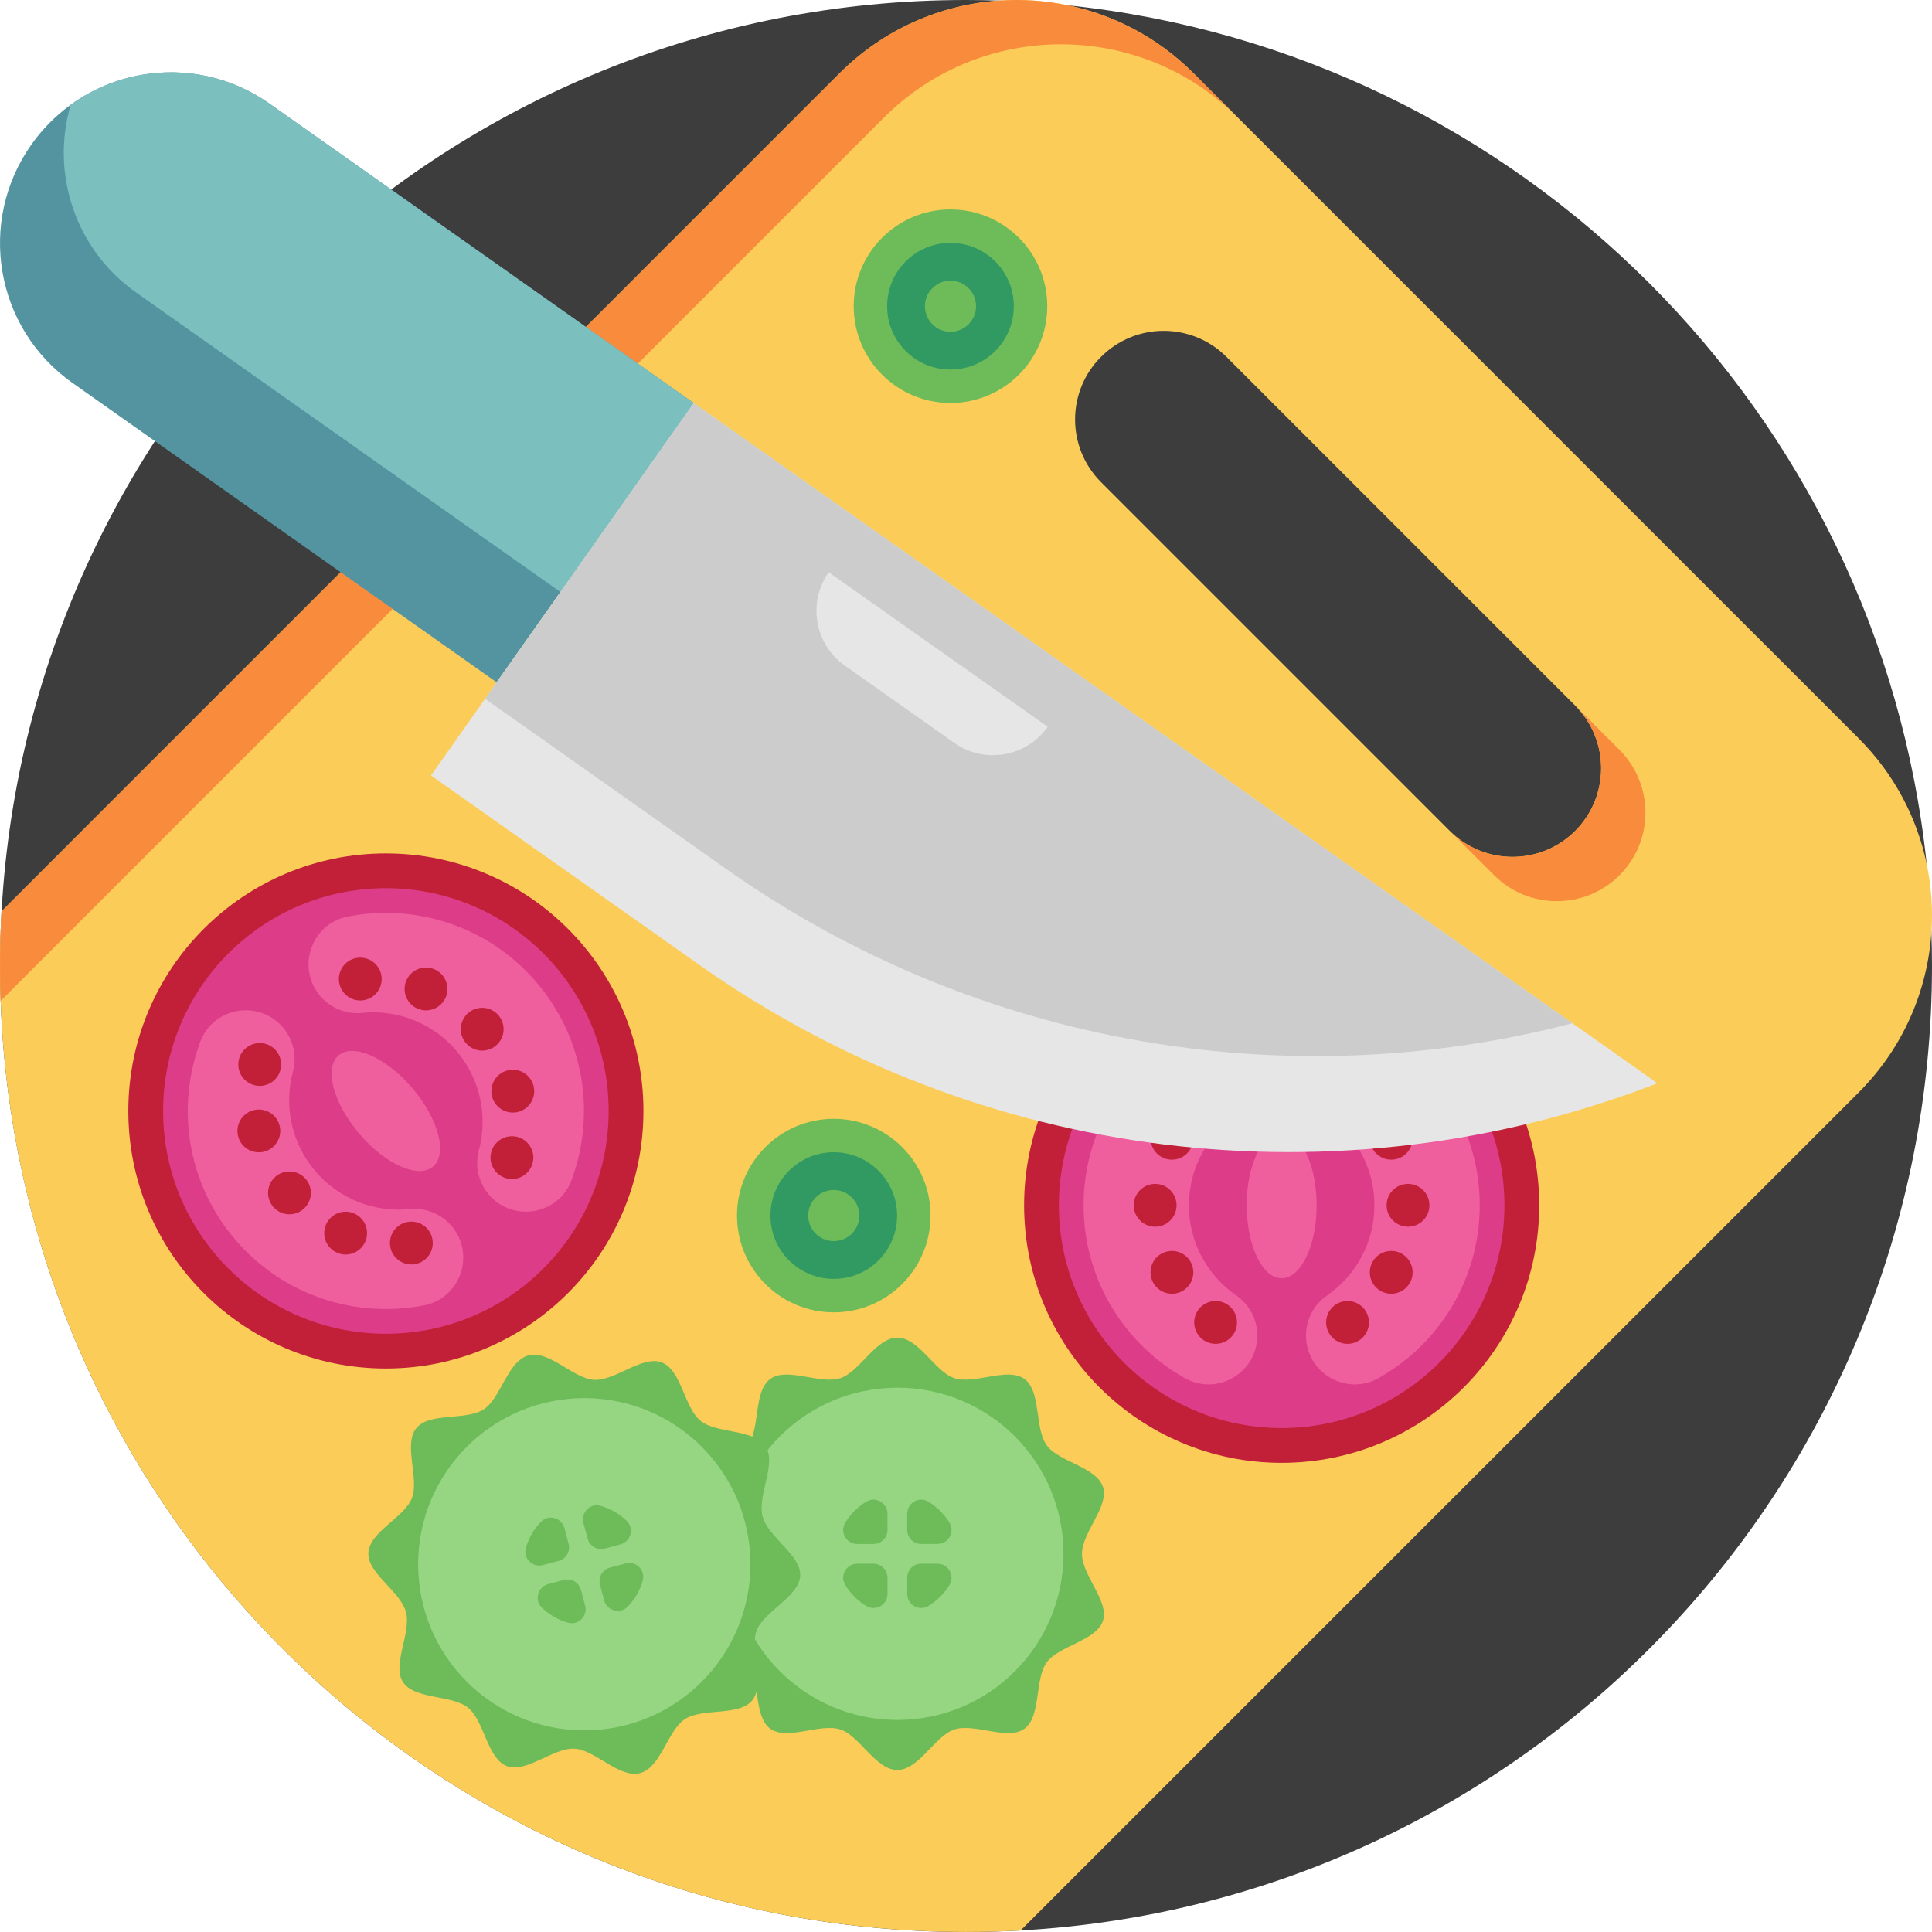 <svg height="512pt" viewBox="0 0 512 512" width="512pt" xmlns="http://www.w3.org/2000/svg"><path d="m512 256c0 136.523-106.871 248.086-241.516 255.59-4.797.27-9.625.406-14.484.406-138.289 0-250.961-109.648-255.828-246.75-.117-3.074-.168-6.156-.168-9.246 0-4.859.137-9.688.406-14.484 7.504-134.645 119.066-241.516 255.59-241.516 2.949 0 5.895.051 8.82.156h.02c6.125.199 12.184.629 18.184 1.254h.039c119.766 12.59 214.938 107.762 227.527 227.527.625 6.016 1.055 12.086 1.254 18.223.105 2.934.156 5.883.156 8.84zm0 0" fill="#3d3d3d"/><path d="m510.59 228.938c-2.551-12.184-8.559-23.793-18.023-33.262l-176.254-176.25c-9.457-9.457-21.066-15.465-33.25-18.016-5.996-1.254-12.129-1.672-18.223-1.254-15.422 1.055-30.562 7.48-42.359 19.277l-222.07 222.082c-.27 4.797-.406 9.625-.406 14.484 0 141.383 114.613 255.996 255.996 255.996 4.859 0 9.688-.137 14.484-.406l222.082-222.07c11.797-11.797 18.223-26.93 19.277-42.359.418-6.082 0-12.227-1.254-18.223zm-93.152-8.727c-4.578 4.578-10.594 6.875-16.613 6.875-6 0-12.016-2.289-16.605-6.875l-92.441-92.441c-9.164-9.164-9.164-24.043.012-33.207 4.586-4.586 10.594-6.887 16.602-6.887 6.012.012 12.027 2.301 16.605 6.875l92.441 92.441c9.164 9.164 9.176 24.043 0 33.219zm0 0" fill="#fbcd58"/><path d="m407.906 319.414c0 37.695-30.559 68.254-68.254 68.254-37.695 0-68.254-30.559-68.254-68.254 0-37.695 30.559-68.254 68.254-68.254 37.695 0 68.254 30.559 68.254 68.254zm0 0" fill="#c12038"/><path d="m398.688 319.414c0 32.605-26.43 59.035-59.035 59.035-32.602 0-59.035-26.43-59.035-59.035 0-32.602 26.434-59.035 59.035-59.035 32.605 0 59.035 26.434 59.035 59.035zm0 0" fill="#dd3d88"/><path d="m315.07 319.414c0 9.918 4.977 18.672 12.566 23.914 3.484 2.402 5.555 6.367 5.555 10.602 0 9.84-10.598 16.113-19.18 11.297-16.023-8.988-26.848-26.137-26.848-45.812 0-19.676 10.824-36.82 26.848-45.805 8.582-4.812 19.18 1.457 19.18 11.301v.004c0 4.234-2.074 8.199-5.559 10.605-7.59 5.234-12.562 13.984-12.562 23.895zm0 0" fill="#ef5f9e"/><path d="m364.234 319.414c0 9.918-4.977 18.672-12.566 23.914-3.484 2.402-5.555 6.367-5.555 10.602 0 9.84 10.598 16.113 19.184 11.297 16.02-8.988 26.848-26.137 26.848-45.812 0-19.676-10.828-36.82-26.852-45.805-8.582-4.812-19.18 1.457-19.18 11.301v.004c0 4.234 2.074 8.199 5.559 10.605 7.59 5.234 12.562 13.984 12.562 23.895zm0 0" fill="#ef5f9e"/><g fill="#c12038"><path d="m327.82 288.375c0 3.133-2.539 5.676-5.672 5.676-3.133 0-5.672-2.543-5.672-5.676s2.539-5.672 5.672-5.672c3.133 0 5.672 2.539 5.672 5.672zm0 0"/><path d="m316.246 301.652c0 3.133-2.539 5.672-5.672 5.672-3.133 0-5.672-2.539-5.672-5.672 0-3.133 2.539-5.676 5.672-5.676 3.133 0 5.672 2.543 5.672 5.676zm0 0"/><path d="m311.801 319.418c0 3.133-2.543 5.672-5.676 5.672s-5.672-2.539-5.672-5.672c0-3.133 2.539-5.676 5.672-5.676s5.676 2.543 5.676 5.676zm0 0"/><path d="m327.82 350.457c0 3.137-2.539 5.676-5.672 5.676-3.133 0-5.672-2.539-5.672-5.676 0-3.133 2.539-5.672 5.672-5.672 3.133 0 5.672 2.539 5.672 5.672zm0 0"/><path d="m316.246 337.184c0 3.133-2.539 5.672-5.672 5.672-3.133 0-5.672-2.539-5.672-5.672 0-3.137 2.539-5.676 5.672-5.676 3.133 0 5.672 2.539 5.672 5.676zm0 0"/><path d="m362.789 288.375c0 3.133-2.539 5.676-5.672 5.676-3.137 0-5.676-2.543-5.676-5.676s2.539-5.672 5.676-5.672c3.133 0 5.672 2.539 5.672 5.672zm0 0"/><path d="m374.363 301.652c0 3.133-2.539 5.672-5.672 5.672-3.137 0-5.676-2.539-5.676-5.672 0-3.133 2.539-5.676 5.676-5.676 3.133 0 5.672 2.543 5.672 5.676zm0 0"/><path d="m378.812 319.418c0 3.133-2.539 5.672-5.672 5.672-3.137 0-5.676-2.539-5.676-5.672 0-3.133 2.539-5.676 5.676-5.676 3.133 0 5.672 2.543 5.672 5.676zm0 0"/><path d="m362.789 350.457c0 3.137-2.539 5.676-5.672 5.676-3.137 0-5.676-2.539-5.676-5.676 0-3.133 2.539-5.672 5.676-5.672 3.133 0 5.672 2.539 5.672 5.672zm0 0"/><path d="m374.363 337.184c0 3.133-2.539 5.672-5.672 5.672-3.137 0-5.676-2.539-5.676-5.672 0-3.137 2.539-5.676 5.676-5.676 3.133 0 5.672 2.539 5.672 5.676zm0 0"/></g><path d="m348.922 319.414c0-10.672-4.148-19.328-9.27-19.328-5.117 0-9.266 8.656-9.266 19.328 0 10.676 4.148 19.328 9.266 19.328 5.121 0 9.27-8.652 9.27-19.328zm0 0" fill="#ef5f9e"/><path d="m412.574 238.824c6.012 0 12.027-2.289 16.609-6.871 9.176-9.176 9.168-24.047 0-33.219l-11.746-11.742c9.168 9.168 9.176 24.043 0 33.219-4.582 4.578-10.594 6.871-16.609 6.871-6.008.008-12.023-2.285-16.609-6.871l11.742 11.742c4.59 4.59 10.605 6.879 16.613 6.871zm0 0" fill="#f98c3c"/><path d="m328.059 31.168c-25.902-25.902-67.918-25.902-93.832.012l-234.055 234.066c-.117-3.074-.168-6.156-.168-9.246 0-4.859.137-9.688.406-14.484l222.07-222.082c11.789-11.785 26.918-18.211 42.34-19.277h.02c6.074-.418 12.195 0 18.184 1.254h.039c12.184 2.551 23.793 8.559 33.25 18.016zm0 0" fill="#f98c3c"/><path d="m183.859 106.828-52.23 74-112.449-79.367c-20.441-14.43-25.312-42.672-10.883-63.117 2.953-4.184 6.5-7.723 10.43-10.57 5.648-4.102 12.129-6.785 18.871-7.949 11.418-1.969 23.594.422 33.812 7.637zm0 0" fill="#5494a1"/><path d="m183.859 106.828-35.332 50.062-112.449-79.367c-16.258-11.477-22.656-31.691-17.352-49.75 5.648-4.102 12.129-6.785 18.871-7.949 11.418-1.969 23.594.422 33.816 7.637zm0 0" fill="#7cbfbf"/><path d="m439.242 287.082c-42.266 16.344-87.195 21.578-130.84 16.199-43.633-5.375-85.961-21.391-122.973-47.512l-71.215-50.266 69.645-98.676zm0 0" fill="#e6e6e6"/><path d="m416.703 271.176c-33.301 8.656-67.645 10.805-101.219 6.66-43.625-5.387-85.961-21.387-122.973-47.512l-63.957-45.141 55.305-78.355zm0 0" fill="#ccc"/><path d="m252.91 196.875-29.02-20.48c-8.012-5.656-9.922-16.738-4.266-24.754l58.039 40.969c-5.656 8.012-16.738 9.922-24.754 4.266zm0 0" fill="#e6e6e6"/><path d="m286.734 411.781c0-5.73 7.246-12.535 5.57-17.707-1.742-5.355-11.664-6.59-14.91-11.051-3.277-4.504-1.406-14.309-5.91-17.59-4.461-3.242-13.195 1.543-18.551-.195-5.168-1.68-9.395-10.742-15.125-10.742-5.73 0-9.953 9.062-15.125 10.742-5.355 1.738-14.09-3.047-18.551.195-4.504 3.281-2.633 13.086-5.91 17.59-3.246 4.461-13.168 5.695-14.91 11.051-1.676 5.172 5.57 11.977 5.57 17.707s-7.246 12.535-5.57 17.707c1.742 5.355 11.664 6.59 14.91 11.051 3.277 4.504 1.406 14.312 5.91 17.59 4.461 3.242 13.195-1.543 18.551.195 5.168 1.68 9.395 10.742 15.125 10.742 5.73 0 9.953-9.062 15.125-10.742 5.355-1.738 14.09 3.047 18.551-.195 4.504-3.277 2.633-13.086 5.91-17.59 3.246-4.461 13.168-5.695 14.91-11.051 1.676-5.172-5.57-11.977-5.57-17.707zm0 0" fill="#6dbb59"/><path d="m281.836 411.781c0 24.316-19.711 44.027-44.027 44.027s-44.027-19.711-44.027-44.027 19.711-44.027 44.027-44.027 44.027 19.711 44.027 44.027zm0 0" fill="#96d683"/><path d="m244.129 409.168h4.301c2.832 0 4.676-3.074 3.242-5.52-1.391-2.363-3.367-4.34-5.734-5.73-2.441-1.434-5.516.41-5.516 3.242v4.301c0 2.047 1.66 3.707 3.707 3.707zm0 0" fill="#6dbb59"/><path d="m235.195 405.461v-4.301c0-2.832-3.078-4.676-5.52-3.242-2.363 1.391-4.34 3.367-5.73 5.734-1.434 2.441.41 5.52 3.242 5.52h4.301c2.047-.004 3.707-1.664 3.707-3.711zm0 0" fill="#6dbb59"/><path d="m240.422 418.102v4.301c0 2.832 3.074 4.676 5.516 3.242 2.367-1.391 4.344-3.367 5.734-5.73 1.434-2.441-.41-5.52-3.242-5.52h-4.301c-2.047 0-3.707 1.66-3.707 3.707zm0 0" fill="#6dbb59"/><path d="m231.488 414.395h-4.301c-2.832 0-4.676 3.078-3.242 5.52 1.391 2.363 3.367 4.34 5.73 5.73 2.445 1.434 5.52-.41 5.52-3.242v-4.301c0-2.047-1.66-3.707-3.707-3.707zm0 0" fill="#6dbb59"/><path d="m202.102 401.895c-1.48-5.535 3.762-13.984.805-18.543-3.066-4.727-12.973-3.352-17.258-6.82-4.332-3.504-5.062-13.461-10.258-15.465-5.148-1.98-12.348 4.898-17.973 4.605-5.426-.285-11.852-7.945-17.387-6.465s-7.273 11.328-11.832 14.285c-4.727 3.066-14.402.699-17.871 4.988-3.504 4.332.84 13.32-1.16 18.52-1.984 5.148-11.25 8.902-11.547 14.531-.285 5.426 8.477 10.129 9.957 15.664 1.484 5.531-3.758 13.98-.801 18.543 3.066 4.727 12.969 3.352 17.258 6.82 4.332 3.504 5.059 13.461 10.258 15.465 5.148 1.98 12.348-4.902 17.973-4.605 5.426.285 11.852 7.945 17.387 6.465 5.531-1.48 7.273-11.328 11.832-14.285 4.727-3.066 14.402-.703 17.871-4.988 3.5-4.332-.84-13.324 1.16-18.523 1.984-5.145 11.25-8.902 11.547-14.527.285-5.426-8.477-10.129-9.961-15.664zm0 0" fill="#6dbb59"/><path d="m198.867 414.543c0 24.316-19.711 44.027-44.027 44.027-24.312 0-44.027-19.711-44.027-44.027 0-24.316 19.715-44.027 44.027-44.027 24.316 0 44.027 19.711 44.027 44.027zm0 0" fill="#96d683"/><path d="m160.273 410.387 4.152-1.113c2.734-.73 3.723-4.18 1.703-6.168-1.953-1.926-4.375-3.324-7.016-4.055-2.73-.754-5.227 1.824-4.496 4.559l1.113 4.152c.531 1.98 2.562 3.152 4.543 2.625zm0 0" fill="#6dbb59"/><path d="m150.684 409.113-1.113-4.152c-.73-2.738-4.18-3.723-6.168-1.707-1.926 1.953-3.324 4.375-4.055 7.02-.754 2.73 1.824 5.227 4.559 4.492l4.152-1.109c1.98-.531 3.156-2.566 2.625-4.543zm0 0" fill="#6dbb59"/><path d="m159 419.973 1.109 4.156c.734 2.734 4.184 3.719 6.172 1.703 1.926-1.953 3.324-4.375 4.055-7.02.754-2.727-1.824-5.223-4.559-4.492l-4.152 1.113c-1.98.531-3.156 2.562-2.625 4.539zm0 0" fill="#6dbb59"/><path d="m149.41 418.703-4.152 1.109c-2.738.734-3.723 4.184-1.707 6.172 1.957 1.922 4.375 3.32 7.02 4.051 2.73.758 5.227-1.82 4.492-4.555l-1.109-4.156c-.531-1.977-2.562-3.152-4.543-2.621zm0 0" fill="#6dbb59"/><path d="m170.516 294.422c0 37.695-30.559 68.254-68.254 68.254-37.695 0-68.254-30.559-68.254-68.254s30.559-68.254 68.254-68.254c37.695 0 68.254 30.559 68.254 68.254zm0 0" fill="#c12038"/><path d="m161.297 294.422c0 32.605-26.43 59.035-59.035 59.035-32.602 0-59.035-26.43-59.035-59.035s26.434-59.035 59.035-59.035c32.605 0 59.035 26.43 59.035 59.035zm0 0" fill="#dd3d88"/><path d="m83.523 310.332c6.422 7.562 15.879 11.012 25.062 10.094 4.207-.422 8.352 1.262 11.09 4.484 6.371 7.5 2.355 19.141-7.305 21.027-18.031 3.52-37.383-2.543-50.121-17.539-12.738-15-15.582-35.074-9.184-52.293 3.426-9.227 15.562-11.305 21.93-3.805l.008.008c2.738 3.227 3.727 7.59 2.625 11.68-2.395 8.902-.52 18.793 5.895 26.344zm0 0" fill="#ef5f9e"/><path d="m120.996 278.508c6.422 7.559 8.297 17.453 5.902 26.363-1.098 4.086-.109 8.445 2.629 11.672 6.371 7.5 18.508 5.422 21.934-3.805 6.395-17.223 3.547-37.301-9.191-52.297-12.738-15-32.086-21.059-50.117-17.535-9.656 1.891-13.672 13.527-7.301 21.027l.004.008c2.738 3.227 6.887 4.906 11.102 4.484 9.172-.922 18.625 2.527 25.039 10.082zm0 0" fill="#ef5f9e"/><path d="m74.5 282.094c0 3.133-2.539 5.672-5.672 5.672s-5.676-2.539-5.676-5.672 2.543-5.676 5.676-5.676 5.672 2.543 5.672 5.676zm0 0" fill="#c12038"/><path d="m74.273 299.707c0 3.133-2.543 5.672-5.676 5.672-3.133 0-5.672-2.539-5.672-5.672 0-3.137 2.539-5.676 5.672-5.676 3.133 0 5.676 2.539 5.676 5.676zm0 0" fill="#c12038"/><path d="m82.383 316.125c0 3.137-2.543 5.676-5.676 5.676-3.133 0-5.672-2.539-5.672-5.676 0-3.133 2.539-5.672 5.672-5.672 3.133 0 5.676 2.539 5.676 5.672zm0 0" fill="#c12038"/><path d="m114.688 329.414c0 3.133-2.539 5.676-5.672 5.676s-5.676-2.543-5.676-5.676c0-3.133 2.543-5.672 5.676-5.672s5.672 2.539 5.672 5.672zm0 0" fill="#c12038"/><path d="m97.273 326.789c0 3.133-2.539 5.672-5.676 5.672-3.133 0-5.672-2.539-5.672-5.672 0-3.137 2.539-5.676 5.672-5.676 3.137 0 5.676 2.539 5.676 5.676zm0 0" fill="#c12038"/><path d="m101.152 259.457c0 3.133-2.539 5.676-5.672 5.676-3.137 0-5.676-2.543-5.676-5.676 0-3.133 2.539-5.672 5.676-5.672 3.133 0 5.672 2.539 5.672 5.672zm0 0" fill="#c12038"/><path d="m118.57 262.086c0 3.133-2.543 5.672-5.676 5.672-3.133 0-5.672-2.539-5.672-5.672 0-3.133 2.539-5.672 5.672-5.672 3.133 0 5.676 2.539 5.676 5.672zm0 0" fill="#c12038"/><path d="m133.461 272.746c0 3.133-2.543 5.676-5.676 5.676-3.133 0-5.672-2.543-5.672-5.676 0-3.133 2.539-5.672 5.672-5.672 3.133 0 5.676 2.539 5.676 5.672zm0 0" fill="#c12038"/><path d="m141.34 306.777c0 3.137-2.539 5.676-5.672 5.676-3.133 0-5.676-2.539-5.676-5.676 0-3.133 2.543-5.672 5.676-5.672 3.133 0 5.672 2.539 5.672 5.672zm0 0" fill="#c12038"/><path d="m141.57 289.168c0 3.133-2.543 5.672-5.676 5.672-3.133 0-5.672-2.539-5.672-5.672 0-3.133 2.539-5.676 5.672-5.676 3.133 0 5.676 2.543 5.676 5.676zm0 0" fill="#c12038"/><path d="m109.316 288.422c-6.91-8.137-15.672-12.047-19.574-8.734-3.902 3.312-1.461 12.594 5.449 20.73s15.672 12.047 19.574 8.734 1.461-12.594-5.449-20.73zm0 0" fill="#ef5f9e"/><path d="m246.602 322.141c0 14.16-11.48 25.645-25.645 25.645-14.164 0-25.645-11.484-25.645-25.645 0-14.164 11.48-25.645 25.645-25.645 14.164 0 25.645 11.48 25.645 25.645zm0 0" fill="#6dbb59"/><path d="m237.742 322.141c0 9.266-7.516 16.781-16.785 16.781s-16.781-7.516-16.781-16.781c0-9.27 7.512-16.785 16.781-16.785s16.785 7.516 16.785 16.785zm0 0" fill="#319962"/><path d="m227.734 322.141c0 3.742-3.031 6.777-6.777 6.777-3.742 0-6.777-3.035-6.777-6.777 0-3.746 3.035-6.781 6.777-6.781 3.746 0 6.777 3.035 6.777 6.781zm0 0" fill="#6dbb59"/><path d="m277.531 81.152c0 14.164-11.48 25.645-25.645 25.645-14.164 0-25.645-11.48-25.645-25.645 0-14.16 11.48-25.645 25.645-25.645 14.164 0 25.645 11.484 25.645 25.645zm0 0" fill="#6dbb59"/><path d="m268.668 81.152c0 9.27-7.512 16.785-16.781 16.785s-16.785-7.516-16.785-16.785c0-9.27 7.516-16.781 16.785-16.781s16.781 7.512 16.781 16.781zm0 0" fill="#319962"/><path d="m258.664 81.152c0 3.746-3.035 6.781-6.777 6.781-3.746 0-6.777-3.035-6.777-6.781 0-3.742 3.031-6.777 6.777-6.777 3.742 0 6.777 3.035 6.777 6.777zm0 0" fill="#6dbb59"/></svg>